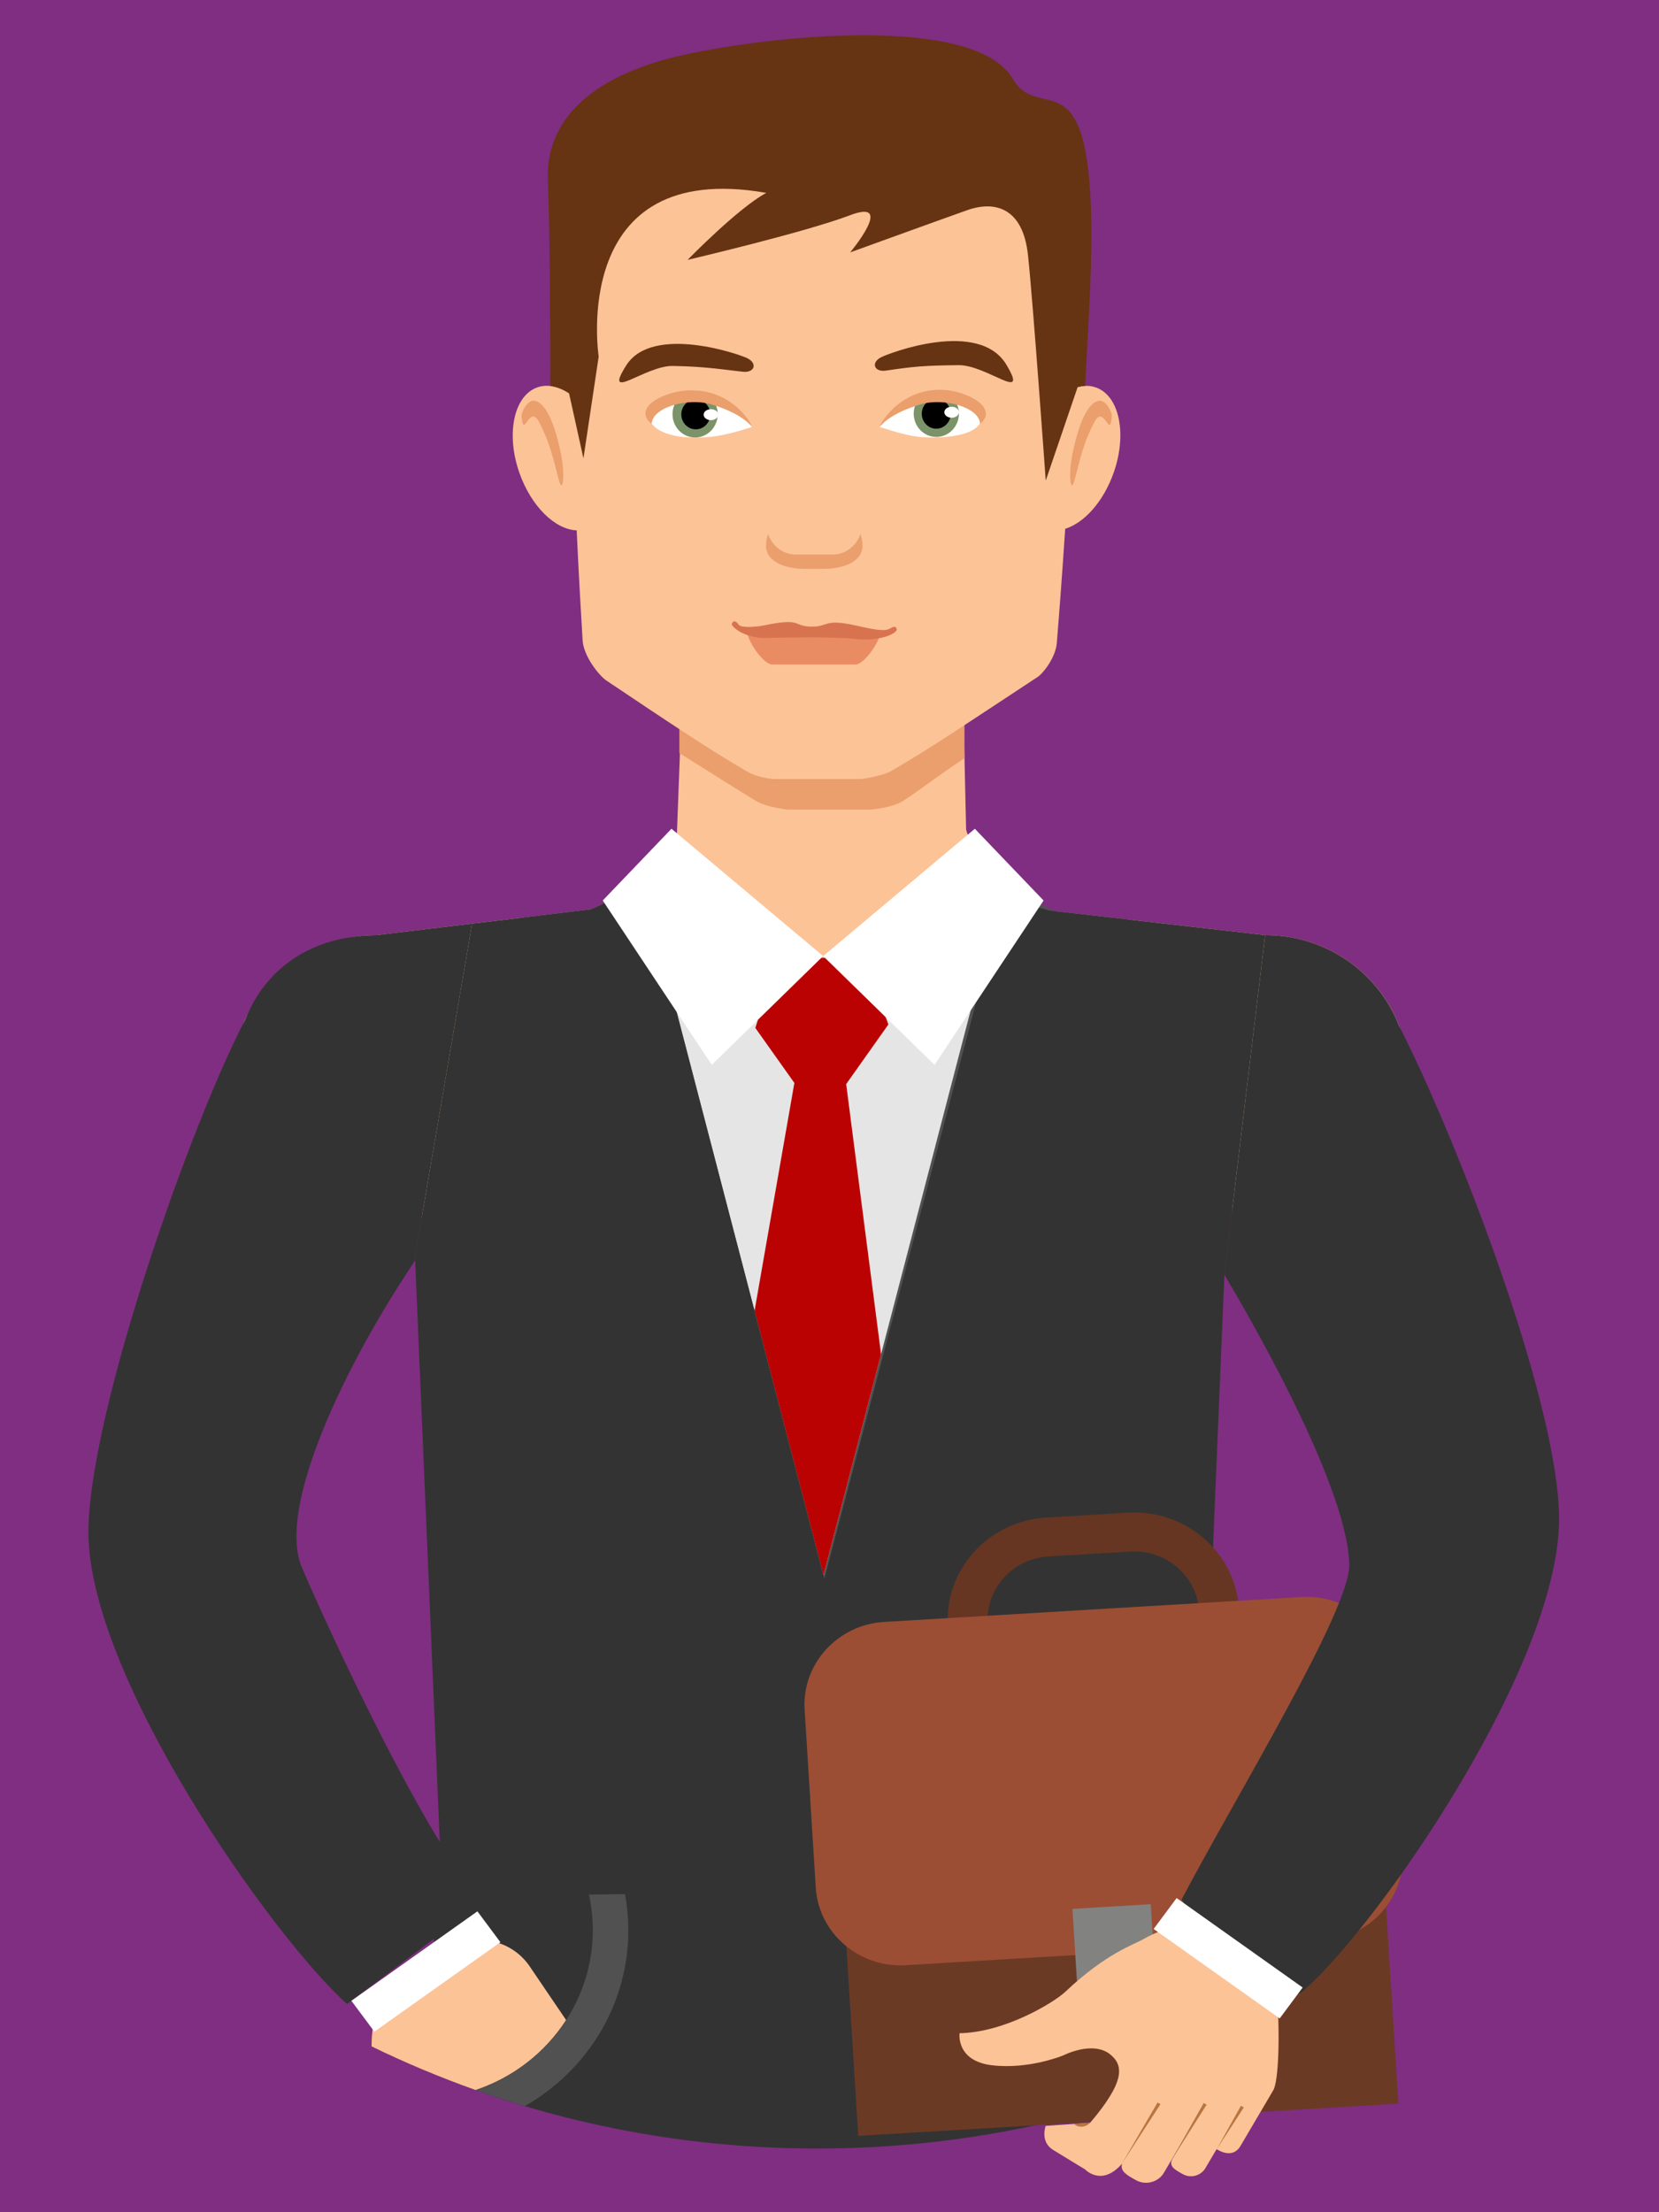 <?xml version="1.0" encoding="UTF-8" standalone="no"?>
<!-- Created with Inkscape (http://www.inkscape.org/) -->

<svg
   xmlns:dc="http://purl.org/dc/elements/1.1/"
   xmlns:cc="http://creativecommons.org/ns#"
   xmlns:rdf="http://www.w3.org/1999/02/22-rdf-syntax-ns#"
   xmlns:svg="http://www.w3.org/2000/svg"
   xmlns="http://www.w3.org/2000/svg"
   xmlns:sodipodi="http://sodipodi.sourceforge.net/DTD/sodipodi-0.dtd"
   xmlns:inkscape="http://www.inkscape.org/namespaces/inkscape"
   width="564"
   height="752"
   viewBox="0 0 564 752"
   id="svg4725"
   version="1.1"
   inkscape:version="0.91 r13725"
   sodipodi:docname="2.svg">
  <rect x="0" y="0" width="564" height="752" fill="#808080" stroke="none"/>
  <defs
     id="defs4727" />
  <sodipodi:namedview
     id="base"
     pagecolor="#ffffff"
     bordercolor="#666666"
     borderopacity="1.0"
     inkscape:pageopacity="0.0"
     inkscape:pageshadow="2"
     inkscape:zoom="0.7"
     inkscape:cx="-13.597609"
     inkscape:cy="475.47217"
     inkscape:document-units="px"
     inkscape:current-layer="layer1"
     showgrid="false"
     units="px"
     inkscape:window-width="1920"
     inkscape:window-height="1018"
     inkscape:window-x="-8"
     inkscape:window-y="-8"
     inkscape:window-maximized="1" />
  <g
     inkscape:label="Capa 1"
     inkscape:groupmode="layer"
     id="layer1"
     transform="translate(0,-300.362)">
    <rect
       style="fill:#800082;fill-opacity:0.638"
       id="rect5531"
       width="564"
       height="752"
       x="0"
       y="300.362" />
    <g
       id="g7799"
       transform="matrix(2.733,0,0,2.669,1374.983,-1250.627)">
      <path
         style="fill:#fcc397"
         inkscape:connector-curvature="0"
         d="m -328.82,712.458 c -2.336,-7.107 -9.018,-12.246 -16.91,-12.246 l -26.85,-3.129 c -4.912,-1.951 -9.371,-6.736 -10.346,-10.305 l -0.299,-13.59 c -2.994,2.131 -25.031,8.6 -35.076,-2.264 l -0.596,16.23 c -1.271,3.424 -5.92,7.807 -10.764,9.789 l -26.613,3.268 c -8.807,0 -16.105,6.402 -17.537,14.803 -0.063,0.32 -0.111,0.643 -0.145,0.967 -0.025,0.191 -0.041,0.381 -0.057,0.57 -0.008,0.123 -0.025,0.24 -0.027,0.361 l 26.008,21.391 9.584,30.952 74.92,0 10.35,-33.418 2.762,0 21.596,-23.379 z"
         id="path7" />
      <rect
         style="fill:#e5e5e5"
         x="-424.664"
         y="705.015"
         width="45.105"
         height="83.137"
         id="rect9" />
      <path
         style="fill:#515151"
         inkscape:connector-curvature="0"
         d="m -360.913,728.526 -1.857,-30.305 -8.988,-1.041 c -1.307,-0.535 -2.592,-1.199 -3.807,-2.02 l -4.691,6.373 -20.414,80.213 -20.494,-80.508 -4.689,-6.371 c -1.215,0.818 -2.496,1.541 -3.805,2.076 l -8.377,1.029 -1.59,30.258 11.5,2.063 -2.359,11.793 28.217,54.221 32.219,-53.924 -2.361,-11.795 11.496,-2.062 z"
         id="path11" />
      <polygon
         transform="translate(-1422.997,265.982)"
         style="fill:#bb0202"
         points="1030.402,445.607 1027.332,437.271 1016.627,436.97 1013.852,446.054 1018.707,453.056 1013.752,482.085 1022.326,515.766 1029.49,487.609 1025.15,453.205 "
         id="polygon13" />
      <path
         style="fill:#333333"
         inkscape:connector-curvature="0"
         d="m -353.663,813.726 2.865,-70.268 5.068,-43.246 -26.85,-3.129 c -1.043,-0.414 -4.717,-0.963 -5.693,-1.596 l -22.291,86.694 -22.727,-89.282 c -1.859,1.646 -4.09,3.111 -6.369,4.045 l -14.723,1.809 -7.215,43.1 c 0.047,-0.068 0.092,-0.141 0.137,-0.209 l 3.055,73.844 -0.01,0.191 -1.666,29.207 c 14.945,6.354 31.387,9.869 48.652,9.869 17.6,0 34.342,-3.66 49.52,-10.248 l -1.753,-30.781 z"
         id="path15" />
      <polygon
         transform="translate(-1422.997,265.982)"
         style="fill:#ffffff"
         points="1022.287,436.896 1008.432,450.753 994.869,429.82 1003.42,420.683 "
         id="polygon17" />
      <path
         style="fill:#fcc397"
         inkscape:connector-curvature="0"
         d="m -432.711,838.445 c 0,-0.029 0.008,-0.068 0,-0.096 -3.68,-5.549 -2.646,-3.99 -4.51,-6.803 -2.293,-3.461 -6.963,-4.406 -10.424,-2.111 -8.408,5.576 -6.949,4.578 -7.674,5.143 -1.004,2.117 -1.57,4.561 -1.564,7.166 4.189,2.088 8.506,3.949 12.947,5.563 4.678,-1.602 8.622,-4.762 11.225,-8.862 z"
         id="path19" />
      <polygon
         transform="translate(-1422.997,265.982)"
         style="fill:#ffffff"
         points="1022.287,436.896 1036.141,450.753 1049.705,429.82 1041.156,420.683 "
         id="polygon21" />
      <path
         style="fill:#515151"
         inkscape:connector-curvature="0"
         d="m -425.358,822.353 -4.49,0.057 c 0.295,1.379 0.463,2.807 0.48,4.271 0.055,4.32 -1.182,8.361 -3.342,11.764 -2.604,4.1 -6.547,7.26 -11.225,8.861 1.234,0.449 3.73,1.313 6.123,2.043 7.793,-4.559 12.988,-13.053 12.865,-22.725 -0.017,-1.456 -0.161,-2.882 -0.411,-4.271 z"
         id="path23" />
      <path
         style="fill:#515151"
         inkscape:connector-curvature="0"
         d="m -368.909,837.982 c -2.201,-3.375 -3.492,-7.398 -3.492,-11.721 0,-1.465 0.148,-2.895 0.428,-4.277 l -4.494,0 c -0.229,1.391 -0.355,2.82 -0.355,4.277 0,9.717 5.35,18.18 13.258,22.623 2.541,-0.811 4.326,-1.453 6.129,-2.135 -4.759,-1.525 -8.796,-4.662 -11.474,-8.767 z"
         id="path25" />
      <path
         style="fill:#ea9f6c"
         inkscape:connector-curvature="0"
         d="m -402.067,675.399 c 0,0 -7.141,-2.082 -16.533,-7.107 l 0,8.734 c 2.695,1.711 6.699,4.336 9.49,6.07 1.406,0.875 4.029,1.129 4.029,1.129 l 10.264,0 c 0,0 2.699,-0.215 4.043,-1.102 2.252,-1.492 4.838,-3.576 7.643,-5.43 l 0,-9.623 c -10.157,4.917 -18.936,7.329 -18.936,7.329 z"
         id="path27" />
      <path
         style="fill:#fcc397"
         inkscape:connector-curvature="0"
         d="m -366.846,630.437 c -0.904,-0.309 -1.881,-0.217 -2.854,0.189 0.379,-11.035 0.279,-20.93 -1.125,-23.131 -7.77,-12.184 -16.893,-17.484 -30.332,-17.99 0,0 0,0 0,0 l 0,0 c -13.438,0.506 -21.551,5.807 -29.32,17.99 -1.438,2.256 -1.678,12.592 -1.469,23.957 -1.402,-1.055 -2.908,-1.48 -4.25,-1.025 -2.963,0.998 -4.006,5.854 -2.324,10.84 1.453,4.301 4.453,7.295 7.15,7.395 0.266,5.855 0.555,10.928 0.74,14.025 0.123,2.029 2.07,4.492 2.955,5.102 7.574,5.197 12.891,8.855 17.584,11.631 1.307,0.771 3.234,0.916 3.234,0.916 l 10.881,0 c 0,0 2.545,-0.336 3.699,-1.012 4.836,-2.832 10.324,-6.668 18.244,-11.988 0.697,-0.467 2.24,-2.49 2.385,-4.314 0.248,-3.092 0.652,-8.404 1.045,-14.561 2.369,-0.744 4.777,-3.471 6.041,-7.176 1.701,-4.981 0.675,-9.841 -2.282,-10.848 z"
         id="path29" />
      <path
         style="fill:#663412"
         inkscape:connector-curvature="0"
         d="m -393.545,626.638 c 0.92,-0.51 12.211,-4.957 15.639,0.943 2.877,4.957 -2.432,0.002 -5.961,0.039 -4.383,0.047 -5.563,0.172 -9.051,0.695 -1.418,0.211 -1.883,-0.984 -0.627,-1.677 z"
         id="path31" />
      <path
         style="fill:#663412"
         inkscape:connector-curvature="0"
         d="m -410.048,626.784 c -0.885,-0.514 -11.902,-4.428 -15.162,0.873 -2.969,4.83 2.373,0.012 5.791,0.064 4.242,0.064 6.828,0.545 8.736,0.74 1.379,0.142 1.836,-0.976 0.635,-1.677 z"
         id="path33" />
      <path
         style="fill:#ffffff"
         inkscape:connector-curvature="0"
         d="m -409.557,635.491 c -3.74,1.244 -5.35,1.352 -7.234,1.352 -2.912,0 -5.57,-0.979 -5.57,-2.826 0,-1.847 2.623,-3.17 5.582,-3.17 2.955,0 6.808,3.254 7.222,4.644 z"
         id="path35" />
      <path
         style="fill:#7b9368"
         inkscape:connector-curvature="0"
         d="m -413.829,633.868 c 0,1.637 -1.258,2.963 -2.807,2.963 -1.555,0 -2.813,-1.326 -2.813,-2.963 0,-1.637 1.258,-2.963 2.813,-2.963 1.549,0 2.807,1.327 2.807,2.963 z"
         id="path37" />
      <path
         inkscape:connector-curvature="0"
         d="m -414.753,633.89 c 0,1.049 -0.803,1.902 -1.801,1.902 -0.996,0 -1.801,-0.854 -1.801,-1.902 0,-1.051 0.805,-1.902 1.801,-1.902 0.998,-10e-4 1.801,0.851 1.801,1.902 z"
         id="path39" />
      <path
         style="fill:#ffffff"
         inkscape:connector-curvature="0"
         d="m -413.767,633.927 c 0,0.387 -0.402,0.701 -0.906,0.701 -0.498,0 -0.902,-0.314 -0.902,-0.701 0,-0.391 0.404,-0.701 0.902,-0.701 0.504,0 0.906,0.31 0.906,0.701 z"
         id="path41" />
      <path
         style="fill:#ea9f6c"
         inkscape:connector-curvature="0"
         d="m -409.553,635.511 c 0,0 -1.033,-1.674 -5.105,-2.904 -2.918,-0.883 -7.303,0.398 -7.381,2.475 -1.223,-0.887 -1.26,-2.531 1.857,-3.693 3.549,-1.318 7.703,-0.393 10.229,3.299 0.166,0.247 0.336,0.54 0.4,0.823 z"
         id="path43" />
      <path
         style="fill:#ffffff"
         inkscape:connector-curvature="0"
         d="m -393.68,635.491 c 3.74,1.244 4.984,1.389 7.131,1.332 2.916,-0.072 5.574,-0.809 5.574,-2.658 0,-1.848 -2.527,-3.318 -5.482,-3.318 -2.955,0 -6.807,3.254 -7.223,4.644 z"
         id="path45" />
      <ellipse
         style="fill:#7b9368"
         cx="-386.634"
         cy="633.796"
         rx="2.811"
         ry="2.965"
         id="ellipse47" />
      <path
         inkscape:connector-curvature="0"
         d="m -388.442,633.812 c 0,1.047 0.805,1.9 1.801,1.9 0.996,0 1.805,-0.854 1.805,-1.9 0,-1.053 -0.809,-1.904 -1.805,-1.904 -0.996,0 -1.801,0.851 -1.801,1.904 z"
         id="path49" />
      <ellipse
         style="fill:#ffffff"
         cx="-384.73"
         cy="633.616"
         rx="0.906"
         ry="0.701"
         id="ellipse51" />
      <path
         style="fill:#ea9f6c"
         inkscape:connector-curvature="0"
         d="m -393.685,635.511 c 0,0 1.035,-1.674 5.107,-2.904 2.92,-0.883 7.301,0.398 7.383,2.475 1.221,-0.887 1.104,-2.609 -2.018,-3.771 -3.549,-1.318 -7.545,-0.314 -10.07,3.377 -0.168,0.247 -0.34,0.54 -0.402,0.823 z"
         id="path53" />
      <path
         style="fill:#ea9f6c"
         inkscape:connector-curvature="0"
         d="m -399.474,651.735 -4.686,0 c -1.557,0 -2.871,-1.082 -3.402,-2.602 -0.158,0.451 -0.254,0.943 -0.254,1.463 0,2.242 2.734,2.965 4.758,2.965 l 2.488,0 c 2.016,0 4.754,-0.723 4.754,-2.965 0,-0.52 -0.094,-1.012 -0.254,-1.463 -0.532,1.52 -1.849,2.602 -3.404,2.602 z"
         id="path55" />
      <path
         style="fill:#ea9f6c"
         inkscape:connector-curvature="0"
         d="m -438.228,634.073 c -0.031,-0.4 0.758,-2.205 1.738,-1.895 1.498,0.475 2.449,3.396 3.08,6.32 0.633,2.92 0.336,5.049 0,4.266 -0.475,-1.107 -0.9,-4.648 -2.684,-7.979 -1.187,-2.212 -1.896,2.45 -2.134,-0.712 z"
         id="path57" />
      <path
         style="fill:#ea9f6c"
         inkscape:connector-curvature="0"
         d="m -364.795,634.073 c 0.029,-0.4 -0.756,-2.205 -1.736,-1.895 -1.502,0.475 -2.447,3.396 -3.08,6.32 -0.633,2.92 -0.336,5.049 0,4.266 0.471,-1.107 0.9,-4.648 2.684,-7.979 1.185,-2.212 1.894,2.45 2.132,-0.712 z"
         id="path59" />
      <path
         style="fill:#663412"
         inkscape:connector-curvature="0"
         d="m -377.13,591.144 c -5.047,-8.832 -33.807,-5.057 -42.971,-2.529 -9.162,2.529 -15.168,7.584 -14.85,15.482 0.275,6.828 0.313,22.15 0.316,26.18 0.768,0.09 1.553,0.422 2.316,0.93 l 1.791,8.277 1.895,-12.955 c 0,0 -3.791,-25.275 20.854,-20.852 -3.477,1.895 -9.793,8.531 -9.793,8.531 0,0 14.533,-3.477 20.219,-5.688 5.688,-2.211 0,4.74 0,4.74 0,0 11.061,-4.109 14.537,-5.371 3.475,-1.266 6.951,-0.318 7.582,5.686 0.633,6.006 2.211,28.752 2.211,28.752 l 3.969,-11.91 c 0.309,-0.08 0.619,-0.137 0.924,-0.152 0.125,-2.404 0.283,-5.396 0.479,-9.105 1.894,-36.02 -5.686,-23.382 -9.479,-30.016 z"
         id="path61" />
      <g
         transform="translate(-1422.997,265.982)"
         id="g63">
        <path
           style="fill:#ea8c63"
           inkscape:connector-curvature="0"
           d="m 1012.914,395.986 c 0.209,1.109 1.988,3.771 3.025,3.771 l 10.379,0 c 1.043,0 2.82,-2.662 3.025,-3.771 l -16.429,0 z"
           id="path65" />
        <path
           style="fill:#d87350"
           inkscape:connector-curvature="0"
           d="m 1025.988,396.484 c -2.203,-0.271 -9.459,-0.154 -10.588,-0.102 -2.895,0.133 -4.58,-1.482 -4.479,-1.795 0.17,-0.496 0.545,-0.383 0.867,0.107 0.295,0.441 2.193,0.289 3.139,0.088 4.785,-1.029 3.555,0.123 5.891,0.16 2.195,0.035 1.445,-1.07 5.592,-0.135 1.406,0.318 3.33,0.801 4.043,0.445 0.482,-0.242 0.855,-0.508 0.986,0 0.125,0.478 -1.933,1.662 -5.451,1.232 z"
           id="path67" />
      </g>
      <rect
         style="fill:#6b3a25"
         x="-447.716"
         y="770.461"
         transform="matrix(0.998,-0.061,0.061,0.998,0,0)"
         width="67.32"
         height="57.022"
         id="rect69" />
      <path
         style="fill:#663623"
         inkscape:connector-curvature="0"
         d="m -361.087,801.615 -10.199,0.623 c -7.166,0.438 -13.354,-5.035 -13.791,-12.203 l -0.113,-1.846 c -0.436,-7.166 5.037,-13.352 12.203,-13.791 l 10.199,-0.623 c 7.166,-0.438 13.354,5.037 13.791,12.203 l 0.111,1.846 c 0.44,7.168 -5.035,13.353 -12.201,13.791 z m -11.597,-22.268 c -4.438,0.271 -7.828,4.102 -7.557,8.539 l 0.113,1.848 c 0.271,4.438 4.102,7.826 8.541,7.555 l 10.197,-0.623 c 4.438,-0.27 7.826,-4.102 7.555,-8.539 l -0.113,-1.846 c -0.271,-4.438 -4.1,-7.826 -8.537,-7.557 l -10.199,0.623 z"
         id="path71" />
      <path
         style="fill:#9b4e34"
         inkscape:connector-curvature="0"
         d="m -338.5,828.232 -51.969,3.174 c -5.785,0.354 -10.807,-4.092 -11.16,-9.875 l -1.385,-22.686 c -0.354,-5.783 4.09,-10.807 9.875,-11.158 l 51.967,-3.176 c 5.785,-0.352 10.807,4.092 11.16,9.875 l 1.385,22.686 c 0.356,5.783 -4.09,10.806 -9.873,11.16 z"
         id="path73" />
      <rect
         style="fill:#828281"
         x="-419.356"
         y="800.251"
         transform="matrix(0.998,-0.061,0.061,0.998,0,0)"
         width="9.762"
         height="9.762"
         id="rect75" />
      <path
         style="fill:#fcc397"
         inkscape:connector-curvature="0"
         d="m -360.781,828.035 c -1.268,0.762 -4.65,1.777 -9.783,6.734 -1.461,1.412 -7.564,5.203 -13.178,5.299 0,0 -0.486,3.551 4.084,4.088 4.572,0.539 8.793,-1.252 8.793,-1.252 0,0 3.705,-1.967 5.898,-0.109 1.648,1.393 1.801,3.459 -2.539,8.691 l -5.525,0.383 c 0,0 -0.729,2.01 0.91,3.049 1.635,1.043 3.975,2.48 3.975,2.48 0,0 2.068,2.303 4.625,-0.727 l 0,0 c -0.305,0.967 0.605,1.477 1.701,2.102 1.225,0.709 2.797,0.287 3.502,-0.943 3.277,-5.723 4.453,-7.664 1.09,-1.83 -0.57,0.992 0.244,1.438 1.238,2.008 0.992,0.574 2.258,0.232 2.83,-0.76 l 1.393,-2.414 c 1.391,0.879 2.414,0.553 2.947,-0.369 l 4.104,-7.135 c 0.668,-1.158 0.871,-7.246 0.41,-12.977 -0.199,-2.496 -6.9,-9.484 -11.338,-8.318 -2.049,0.541 -3.936,1.279 -5.137,2 z"
         id="path77" />
      <polygon
         transform="translate(-1422.997,265.982)"
         style="fill:#b77641"
         points="1059.451,590.695 1063.883,582.914 1064.248,583.121 "
         id="polygon79" />
      <polygon
         transform="translate(-1422.997,265.982)"
         style="fill:#b77641"
         points="1065.586,590.301 1069.621,582.98 1069.988,583.188 "
         id="polygon81" />
      <polygon
         transform="translate(-1422.997,265.982)"
         style="fill:#b77641"
         points="1071.246,588.855 1074.252,583.33 1074.615,583.539 "
         id="polygon83" />
      <path
         style="fill:#b77641"
         inkscape:connector-curvature="0"
         d="m -369.435,851.703 c 0.609,0.447 1.445,0.33 1.93,-0.232 l -2.02,0.164 0.09,0.068 z"
         id="path85" />
      <path
         style="fill:#333333"
         inkscape:connector-curvature="0"
         d="m -340.62,834.322 c 9.287,-8.49 31.891,-41.902 31.449,-60.297 -0.371,-15.479 -13.203,-48.926 -19.896,-62.239 -2.533,-6.754 -9.023,-11.574 -16.662,-11.574 l -5.068,43.246 c 7.494,12.938 15.412,29.083 15.535,36.956 0.088,5.736 -14.025,29.352 -20.877,42.645 -10e-4,-10e-4 11.23,16.278 15.519,11.263 z"
         id="path87" />
      <rect
         style="fill:#ffffff"
         x="-214.571"
         y="-880.12"
         transform="matrix(-0.809,-0.588,0.588,-0.809,0,0)"
         width="19.379"
         height="4.866"
         id="rect89" />
      <path
         style="fill:#333333"
         inkscape:connector-curvature="0"
         d="m -448.416,815.679 0,0 0,0 c -7.119,-11.898 -15.514,-30.959 -17.152,-34.973 -3.105,-7.604 5.307,-25.616 13.971,-38.854 l 7.215,-43.1 -11.891,1.459 c -12.615,0.168 -15.857,9.668 -16.338,10.797 -6.607,12.91 -19.113,48.988 -19.49,64.686 -0.441,18.395 22.883,52.164 32.17,60.656 l 15.852,-12.178 -4.337,-8.493 z"
         id="path91" />
      <rect
         style="fill:#ffffff"
         x="-862.987"
         y="406.058"
         transform="matrix(0.809,-0.588,0.588,0.809,0,0)"
         width="19.377"
         height="4.863"
         id="rect93" />
    </g>
  </g>
</svg>
